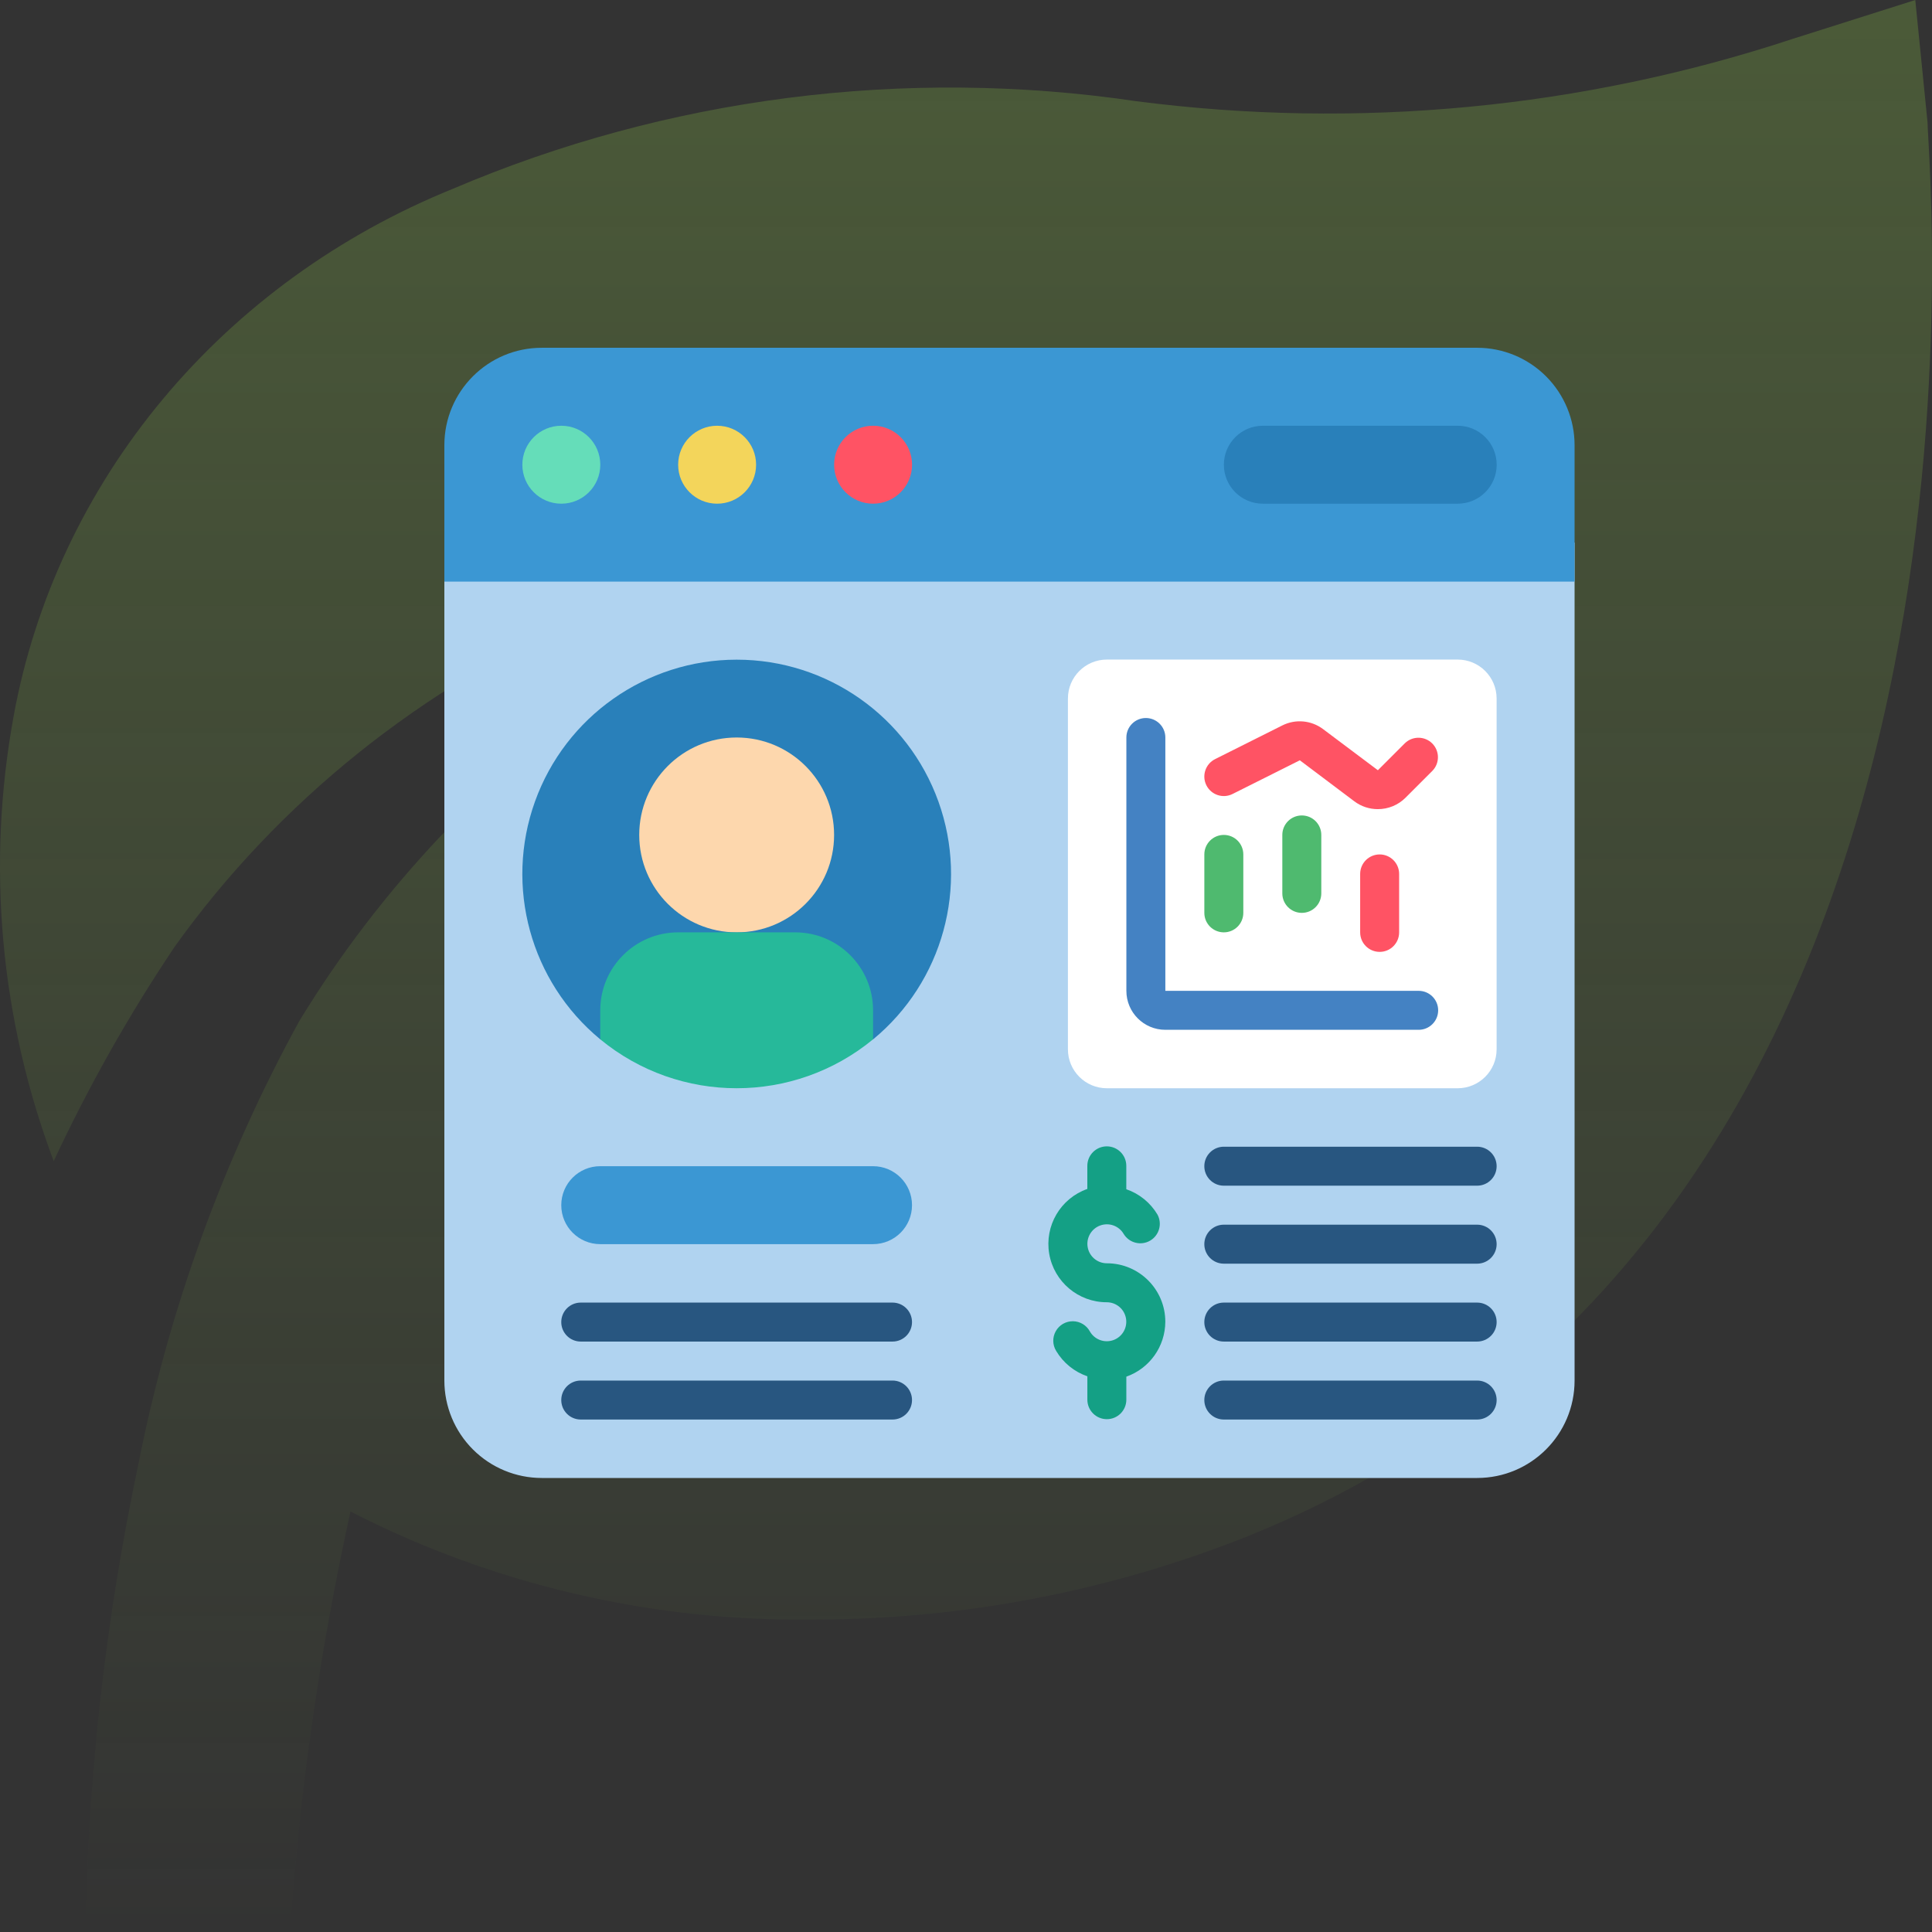 <svg width="110" height="110" viewBox="0 0 110 110" fill="none" xmlns="http://www.w3.org/2000/svg">
<rect x="0" y="0" width="110" height="110" fill="#333333" stroke="none"/>
<g clip-path="url(#clip0_380_285)">
<path opacity="0.3" d="M109.748 6.982L109.048 0L102.056 2.217C90.073 6.176 77.276 7.391 64.706 5.763C51.497 3.814 37.978 5.546 25.783 10.751C19.317 13.369 13.644 17.483 9.278 22.719C4.912 27.956 1.992 34.147 0.785 40.73C-0.78 49.235 0.003 57.98 3.058 66.111C5.025 61.889 7.323 57.813 9.933 53.919C15.855 45.634 24.059 39.058 33.649 34.912C42.887 30.9 52.984 29.003 63.133 29.37C53.472 30.775 44.225 34.078 35.98 39.068C32.003 41.444 28.36 44.294 25.142 47.547C22.063 50.798 19.349 54.345 17.042 58.131C12.71 66.044 9.628 74.522 7.894 83.29C6.026 92.086 5.011 101.027 4.864 110H16.518C17.066 101.953 18.214 93.953 19.956 86.061C28.04 90.212 37.106 92.33 46.293 92.212C54.861 92.206 63.342 90.567 71.232 87.39C115.575 69.38 109.748 9.476 109.748 6.982Z" fill="url(#paint0_linear_380_285)"/>
<path fill-rule="evenodd" clip-rule="evenodd" d="M89.65 30.895V78.602C89.65 81.666 87.166 84.15 84.102 84.15H30.847C29.376 84.15 27.965 83.565 26.925 82.525C25.884 81.484 25.3 80.073 25.3 78.602V30.895H89.65Z" fill="#B0D3F0"/>
<path fill-rule="evenodd" clip-rule="evenodd" d="M89.65 25.348V33.114H25.3V25.348C25.3 22.285 27.784 19.801 30.847 19.801H84.102C85.574 19.801 86.985 20.385 88.025 21.426C89.065 22.466 89.65 23.877 89.65 25.348Z" fill="#3B97D3"/>
<path d="M31.959 28.678C33.184 28.678 34.178 27.685 34.178 26.459C34.178 25.234 33.184 24.24 31.959 24.24C30.733 24.24 29.74 25.234 29.74 26.459C29.74 27.685 30.733 28.678 31.959 28.678Z" fill="#65DDB9"/>
<path d="M40.83 28.678C42.056 28.678 43.049 27.685 43.049 26.459C43.049 25.234 42.056 24.24 40.83 24.24C39.605 24.24 38.611 25.234 38.611 26.459C38.611 27.685 39.605 28.678 40.83 28.678Z" fill="#F3D55B"/>
<path d="M49.71 28.678C50.936 28.678 51.929 27.685 51.929 26.459C51.929 25.234 50.936 24.24 49.71 24.24C48.485 24.24 47.491 25.234 47.491 26.459C47.491 27.685 48.485 28.678 49.71 28.678Z" fill="#FF5364"/>
<path fill-rule="evenodd" clip-rule="evenodd" d="M82.996 28.678C84.221 28.678 85.215 27.685 85.215 26.459C85.215 25.234 84.221 24.24 82.996 24.24H71.901C70.675 24.24 69.682 25.234 69.682 26.459C69.682 27.685 70.675 28.678 71.901 28.678H82.996Z" fill="#2980BA"/>
<path fill-rule="evenodd" clip-rule="evenodd" d="M34.178 59.177C30.206 55.9 28.718 50.483 30.459 45.637C32.2 40.791 36.795 37.559 41.945 37.559C47.094 37.559 51.689 40.791 53.43 45.637C55.171 50.483 53.683 55.9 49.711 59.177H34.178Z" fill="#2980BA"/>
<path d="M82.992 37.553H63.022C61.796 37.553 60.803 38.546 60.803 39.772V59.742C60.803 60.968 61.796 61.961 63.022 61.961H82.992C84.218 61.961 85.211 60.968 85.211 59.742V39.772C85.211 38.546 84.218 37.553 82.992 37.553Z" fill="white"/>
<path fill-rule="evenodd" clip-rule="evenodd" d="M80.773 58.633H66.35C65.124 58.633 64.131 57.639 64.131 56.414V41.99C64.131 41.377 64.628 40.881 65.24 40.881C65.853 40.881 66.35 41.377 66.35 41.99V56.414H80.773C81.386 56.414 81.883 56.91 81.883 57.523C81.883 58.136 81.386 58.633 80.773 58.633Z" fill="#4482C3"/>
<path fill-rule="evenodd" clip-rule="evenodd" d="M69.68 53.084C69.067 53.084 68.57 52.588 68.57 51.975V48.647C68.57 48.034 69.067 47.537 69.68 47.537C70.293 47.537 70.789 48.034 70.789 48.647V51.975C70.789 52.588 70.293 53.084 69.68 53.084Z" fill="#4FBA6F"/>
<path fill-rule="evenodd" clip-rule="evenodd" d="M74.12 51.975C73.507 51.975 73.01 51.478 73.01 50.866V47.537C73.01 46.925 73.507 46.428 74.12 46.428C74.733 46.428 75.229 46.925 75.229 47.537V50.866C75.229 51.478 74.733 51.975 74.12 51.975Z" fill="#4FBA6F"/>
<path fill-rule="evenodd" clip-rule="evenodd" d="M78.552 54.196C77.939 54.196 77.442 53.699 77.442 53.086V49.758C77.442 49.145 77.939 48.648 78.552 48.648C79.165 48.648 79.661 49.145 79.661 49.758V53.086C79.661 53.699 79.165 54.196 78.552 54.196Z" fill="#FF5364"/>
<path fill-rule="evenodd" clip-rule="evenodd" d="M78.444 46.069C77.964 46.07 77.497 45.914 77.113 45.626L74.007 43.288L70.175 45.207C69.627 45.481 68.96 45.259 68.686 44.71C68.413 44.162 68.635 43.495 69.183 43.221L73.008 41.304C73.759 40.926 74.659 41.007 75.331 41.513L78.451 43.854L79.99 42.315C80.425 41.895 81.117 41.901 81.545 42.328C81.973 42.756 81.979 43.449 81.559 43.884L80.02 45.423C79.602 45.839 79.035 46.072 78.444 46.069Z" fill="#FF5364"/>
<path d="M49.707 66.398H34.175C32.949 66.398 31.956 67.392 31.956 68.617C31.956 69.843 32.949 70.836 34.175 70.836H49.707C50.933 70.836 51.926 69.843 51.926 68.617C51.926 67.392 50.933 66.398 49.707 66.398Z" fill="#3B97D3"/>
<path fill-rule="evenodd" clip-rule="evenodd" d="M50.817 76.383H33.065C32.452 76.383 31.956 75.886 31.956 75.274C31.956 74.661 32.452 74.164 33.065 74.164H50.817C51.429 74.164 51.926 74.661 51.926 75.274C51.926 75.886 51.429 76.383 50.817 76.383Z" fill="#285680"/>
<path fill-rule="evenodd" clip-rule="evenodd" d="M50.817 80.822H33.065C32.452 80.822 31.956 80.326 31.956 79.713C31.956 79.1 32.452 78.603 33.065 78.603H50.817C51.429 78.603 51.926 79.1 51.926 79.713C51.926 80.326 51.429 80.822 50.817 80.822Z" fill="#285680"/>
<path fill-rule="evenodd" clip-rule="evenodd" d="M84.102 76.383H69.679C69.066 76.383 68.569 75.886 68.569 75.274C68.569 74.661 69.066 74.164 69.679 74.164H84.102C84.715 74.164 85.212 74.661 85.212 75.274C85.212 75.886 84.715 76.383 84.102 76.383Z" fill="#285680"/>
<path fill-rule="evenodd" clip-rule="evenodd" d="M84.102 71.948H69.679C69.066 71.948 68.569 71.451 68.569 70.838C68.569 70.225 69.066 69.728 69.679 69.728H84.102C84.715 69.728 85.212 70.225 85.212 70.838C85.212 71.451 84.715 71.948 84.102 71.948Z" fill="#285680"/>
<path fill-rule="evenodd" clip-rule="evenodd" d="M84.102 67.508H69.679C69.066 67.508 68.569 67.011 68.569 66.398C68.569 65.786 69.066 65.289 69.679 65.289H84.102C84.715 65.289 85.212 65.786 85.212 66.398C85.212 67.011 84.715 67.508 84.102 67.508Z" fill="#285680"/>
<path fill-rule="evenodd" clip-rule="evenodd" d="M84.102 80.822H69.679C69.066 80.822 68.569 80.326 68.569 79.713C68.569 79.1 69.066 78.603 69.679 78.603H84.102C84.715 78.603 85.212 79.1 85.212 79.713C85.212 80.326 84.715 80.822 84.102 80.822Z" fill="#285680"/>
<path d="M41.943 53.085C45.007 53.085 47.49 50.601 47.49 47.538C47.49 44.474 45.007 41.99 41.943 41.99C38.879 41.99 36.395 44.474 36.395 47.538C36.395 50.601 38.879 53.085 41.943 53.085Z" fill="#FDD7AD"/>
<path fill-rule="evenodd" clip-rule="evenodd" d="M66.348 75.255C66.348 73.417 64.858 71.926 63.02 71.926C62.481 71.926 62.021 71.539 61.928 71.009C61.835 70.479 62.136 69.958 62.641 69.774C63.147 69.59 63.712 69.796 63.981 70.262C64.297 70.772 64.961 70.939 65.48 70.639C65.999 70.339 66.186 69.681 65.902 69.153C65.499 68.477 64.87 67.966 64.127 67.71V66.379C64.127 65.766 63.63 65.269 63.017 65.269C62.404 65.269 61.908 65.766 61.908 66.379V67.693C60.38 68.231 59.464 69.792 59.738 71.387C60.013 72.983 61.398 74.148 63.017 74.145C63.556 74.146 64.016 74.533 64.109 75.063C64.202 75.593 63.901 76.114 63.395 76.298C62.889 76.481 62.325 76.276 62.055 75.81C61.864 75.454 61.493 75.23 61.089 75.226C60.685 75.222 60.31 75.438 60.112 75.791C59.913 76.143 59.922 76.575 60.135 76.919C60.538 77.594 61.166 78.105 61.91 78.361V79.693C61.91 80.305 62.407 80.802 63.02 80.802C63.632 80.802 64.129 80.305 64.129 79.693V78.381C65.455 77.913 66.343 76.661 66.348 75.255Z" fill="#14A085"/>
<path fill-rule="evenodd" clip-rule="evenodd" d="M49.709 57.522V59.175C45.197 62.888 38.688 62.888 34.176 59.175V57.522C34.176 55.071 36.163 53.084 38.614 53.084H45.271C47.722 53.084 49.709 55.071 49.709 57.522Z" fill="#26B99A"/>
</g>
<defs>
<linearGradient id="paint0_linear_380_285" x1="55" y1="0" x2="55" y2="110" gradientUnits="userSpaceOnUse">
<stop stop-color="#83B645"/>
<stop offset="1" stop-color="#83B645" stop-opacity="0"/>
</linearGradient>
<clipPath id="clip0_380_285">
<rect width="110" height="110" fill="white"/>
</clipPath>
</defs>
</svg>

